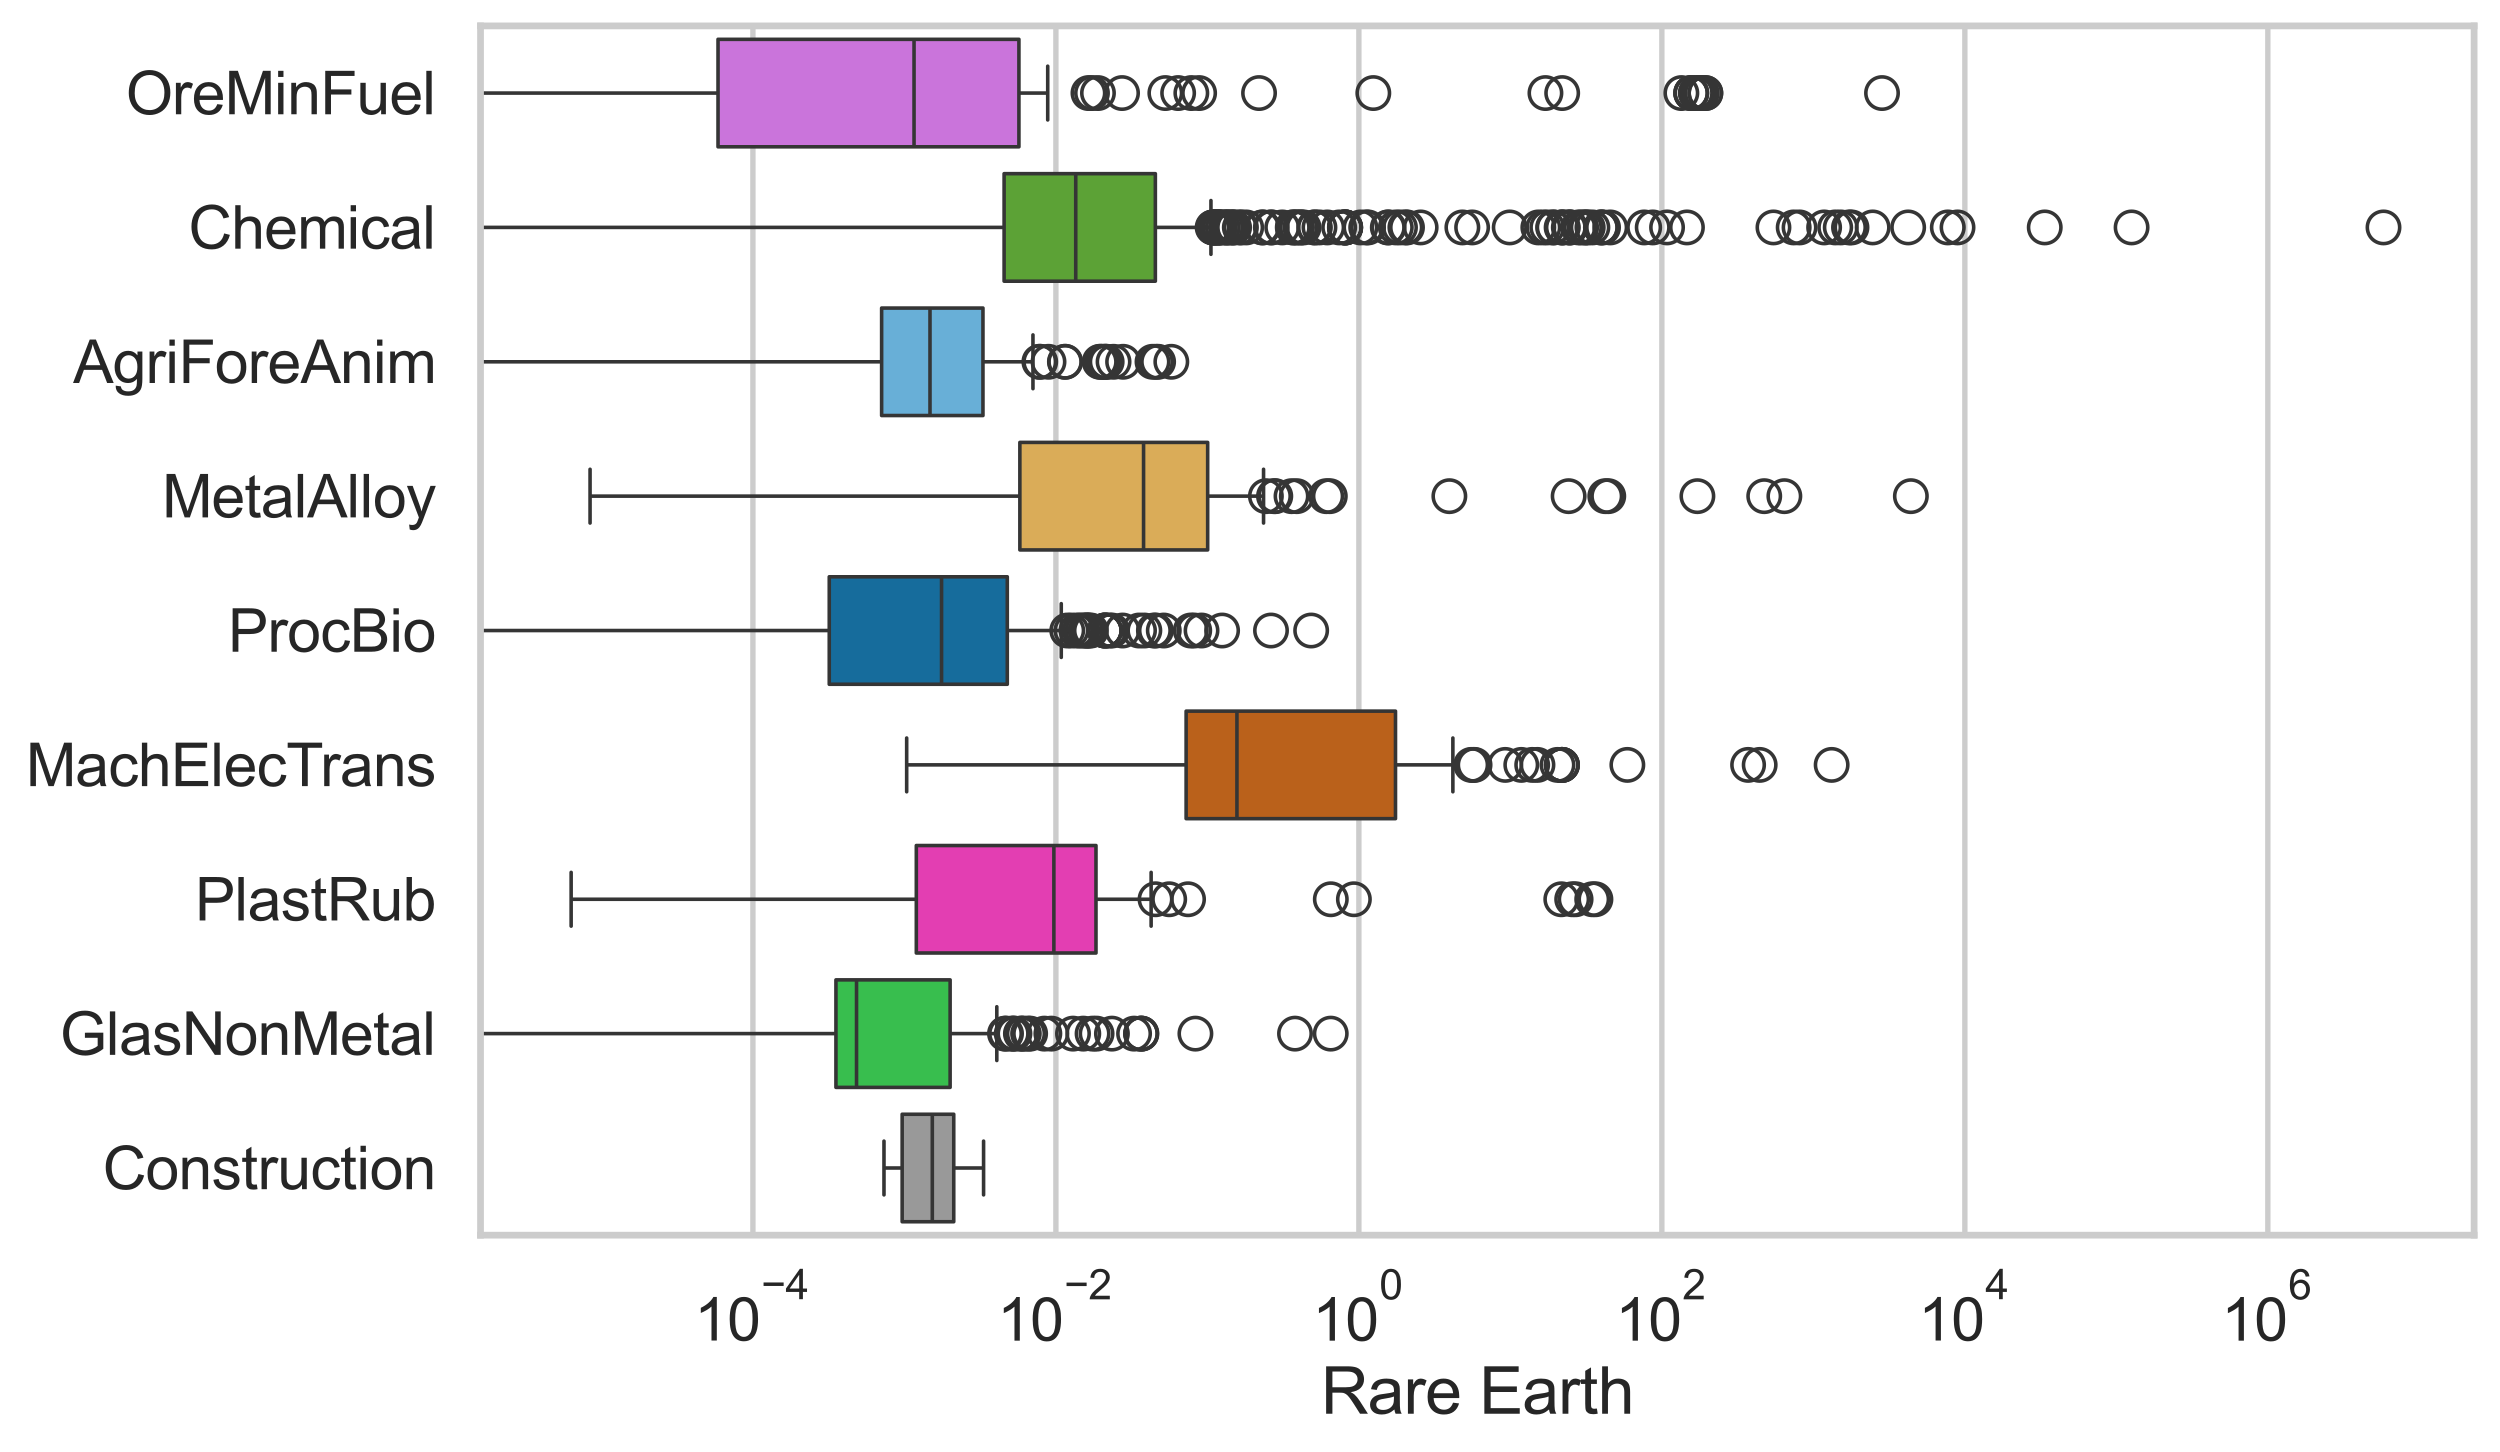 <?xml version="1.0" encoding="utf-8" standalone="no"?>
<!DOCTYPE svg PUBLIC "-//W3C//DTD SVG 1.1//EN"
  "http://www.w3.org/Graphics/SVG/1.1/DTD/svg11.dtd">
<svg xmlns:xlink="http://www.w3.org/1999/xlink" width="695.577pt" height="404.121pt" viewBox="0 0 695.577 404.121" xmlns="http://www.w3.org/2000/svg" version="1.1">
 <defs>
  <style type="text/css">*{stroke-linejoin: round; stroke-linecap: butt}</style>
 </defs>
 <g id="figure_1">
  <g id="patch_1">
   <path d="M 0 404.121 
L 695.577 404.121 
L 695.577 0 
L 0 0 
z
" style="fill: #ffffff"/>
  </g>
  <g id="axes_1">
   <g id="patch_2">
    <path d="M 133.697 343.665 
L 688.377 343.665 
L 688.377 7.2 
L 133.697 7.2 
z
" style="fill: #ffffff"/>
   </g>
   <g id="matplotlib.axis_1">
    <g id="xtick_1">
     <g id="line2d_1">
      <path d="M 209.482 343.665 
L 209.482 7.2 
" clip-path="url(#p687a7d5f78)" style="fill: none; stroke: #cccccc; stroke-width: 1.5; stroke-linecap: round"/>
     </g>
     <g id="text_1">
      <!-- $\mathdefault{10^{-4}}$ -->
      <g style="fill: #262626" transform="translate(193.147 373.015) scale(0.165 -0.165)">
       <defs>
        <path id="ArialMT-31" d="M 2384 0 
L 1822 0 
L 1822 3584 
Q 1619 3391 1289 3197 
Q 959 3003 697 2906 
L 697 3450 
Q 1169 3672 1522 3987 
Q 1875 4303 2022 4600 
L 2384 4600 
L 2384 0 
z
" transform="scale(0.016)"/>
        <path id="ArialMT-30" d="M 266 2259 
Q 266 3072 433 3567 
Q 600 4063 929 4331 
Q 1259 4600 1759 4600 
Q 2128 4600 2406 4451 
Q 2684 4303 2865 4023 
Q 3047 3744 3150 3342 
Q 3253 2941 3253 2259 
Q 3253 1453 3087 958 
Q 2922 463 2592 192 
Q 2263 -78 1759 -78 
Q 1097 -78 719 397 
Q 266 969 266 2259 
z
M 844 2259 
Q 844 1131 1108 757 
Q 1372 384 1759 384 
Q 2147 384 2411 759 
Q 2675 1134 2675 2259 
Q 2675 3391 2411 3762 
Q 2147 4134 1753 4134 
Q 1366 4134 1134 3806 
Q 844 3388 844 2259 
z
" transform="scale(0.016)"/>
        <path id="ArialMT-2212" d="M 3381 1997 
L 356 1997 
L 356 2522 
L 3381 2522 
L 3381 1997 
z
" transform="scale(0.016)"/>
        <path id="ArialMT-34" d="M 2069 0 
L 2069 1097 
L 81 1097 
L 81 1613 
L 2172 4581 
L 2631 4581 
L 2631 1613 
L 3250 1613 
L 3250 1097 
L 2631 1097 
L 2631 0 
L 2069 0 
z
M 2069 1613 
L 2069 3678 
L 634 1613 
L 2069 1613 
z
" transform="scale(0.016)"/>
       </defs>
       <use xlink:href="#ArialMT-31" transform="translate(0 0.202)"/>
       <use xlink:href="#ArialMT-30" transform="translate(55.615 0.202)"/>
       <use xlink:href="#ArialMT-2212" transform="translate(112.973 69.895) scale(0.7)"/>
       <use xlink:href="#ArialMT-34" transform="translate(153.852 69.895) scale(0.7)"/>
      </g>
     </g>
    </g>
    <g id="xtick_2">
     <g id="line2d_2">
      <path d="M 293.782 343.665 
L 293.782 7.2 
" clip-path="url(#p687a7d5f78)" style="fill: none; stroke: #cccccc; stroke-width: 1.5; stroke-linecap: round"/>
     </g>
     <g id="text_2">
      <!-- $\mathdefault{10^{-2}}$ -->
      <g style="fill: #262626" transform="translate(277.447 373.18) scale(0.165 -0.165)">
       <defs>
        <path id="ArialMT-32" d="M 3222 541 
L 3222 0 
L 194 0 
Q 188 203 259 391 
Q 375 700 629 1000 
Q 884 1300 1366 1694 
Q 2113 2306 2375 2664 
Q 2638 3022 2638 3341 
Q 2638 3675 2398 3904 
Q 2159 4134 1775 4134 
Q 1369 4134 1125 3890 
Q 881 3647 878 3216 
L 300 3275 
Q 359 3922 746 4261 
Q 1134 4600 1788 4600 
Q 2447 4600 2831 4234 
Q 3216 3869 3216 3328 
Q 3216 3053 3103 2787 
Q 2991 2522 2730 2228 
Q 2469 1934 1863 1422 
Q 1356 997 1212 845 
Q 1069 694 975 541 
L 3222 541 
z
" transform="scale(0.016)"/>
       </defs>
       <use xlink:href="#ArialMT-31" transform="translate(0 0.994)"/>
       <use xlink:href="#ArialMT-30" transform="translate(55.615 0.994)"/>
       <use xlink:href="#ArialMT-2212" transform="translate(112.973 70.688) scale(0.7)"/>
       <use xlink:href="#ArialMT-32" transform="translate(153.852 70.688) scale(0.7)"/>
      </g>
     </g>
    </g>
    <g id="xtick_3">
     <g id="line2d_3">
      <path d="M 378.082 343.665 
L 378.082 7.2 
" clip-path="url(#p687a7d5f78)" style="fill: none; stroke: #cccccc; stroke-width: 1.5; stroke-linecap: round"/>
     </g>
     <g id="text_3">
      <!-- $\mathdefault{10^{0}}$ -->
      <g style="fill: #262626" transform="translate(365.13 373.18) scale(0.165 -0.165)">
       <use xlink:href="#ArialMT-31" transform="translate(0 0.994)"/>
       <use xlink:href="#ArialMT-30" transform="translate(55.615 0.994)"/>
       <use xlink:href="#ArialMT-30" transform="translate(112.973 70.688) scale(0.7)"/>
      </g>
     </g>
    </g>
    <g id="xtick_4">
     <g id="line2d_4">
      <path d="M 462.382 343.665 
L 462.382 7.2 
" clip-path="url(#p687a7d5f78)" style="fill: none; stroke: #cccccc; stroke-width: 1.5; stroke-linecap: round"/>
     </g>
     <g id="text_4">
      <!-- $\mathdefault{10^{2}}$ -->
      <g style="fill: #262626" transform="translate(449.429 373.18) scale(0.165 -0.165)">
       <use xlink:href="#ArialMT-31" transform="translate(0 0.994)"/>
       <use xlink:href="#ArialMT-30" transform="translate(55.615 0.994)"/>
       <use xlink:href="#ArialMT-32" transform="translate(112.973 70.688) scale(0.7)"/>
      </g>
     </g>
    </g>
    <g id="xtick_5">
     <g id="line2d_5">
      <path d="M 546.682 343.665 
L 546.682 7.2 
" clip-path="url(#p687a7d5f78)" style="fill: none; stroke: #cccccc; stroke-width: 1.5; stroke-linecap: round"/>
     </g>
     <g id="text_5">
      <!-- $\mathdefault{10^{4}}$ -->
      <g style="fill: #262626" transform="translate(533.729 373.015) scale(0.165 -0.165)">
       <use xlink:href="#ArialMT-31" transform="translate(0 0.202)"/>
       <use xlink:href="#ArialMT-30" transform="translate(55.615 0.202)"/>
       <use xlink:href="#ArialMT-34" transform="translate(112.973 69.895) scale(0.7)"/>
      </g>
     </g>
    </g>
    <g id="xtick_6">
     <g id="line2d_6">
      <path d="M 630.981 343.665 
L 630.981 7.2 
" clip-path="url(#p687a7d5f78)" style="fill: none; stroke: #cccccc; stroke-width: 1.5; stroke-linecap: round"/>
     </g>
     <g id="text_6">
      <!-- $\mathdefault{10^{6}}$ -->
      <g style="fill: #262626" transform="translate(618.029 373.18) scale(0.165 -0.165)">
       <defs>
        <path id="ArialMT-36" d="M 3184 3459 
L 2625 3416 
Q 2550 3747 2413 3897 
Q 2184 4138 1850 4138 
Q 1581 4138 1378 3988 
Q 1113 3794 959 3422 
Q 806 3050 800 2363 
Q 1003 2672 1297 2822 
Q 1591 2972 1913 2972 
Q 2475 2972 2870 2558 
Q 3266 2144 3266 1488 
Q 3266 1056 3080 686 
Q 2894 316 2569 119 
Q 2244 -78 1831 -78 
Q 1128 -78 684 439 
Q 241 956 241 2144 
Q 241 3472 731 4075 
Q 1159 4600 1884 4600 
Q 2425 4600 2770 4297 
Q 3116 3994 3184 3459 
z
M 888 1484 
Q 888 1194 1011 928 
Q 1134 663 1356 523 
Q 1578 384 1822 384 
Q 2178 384 2434 671 
Q 2691 959 2691 1453 
Q 2691 1928 2437 2201 
Q 2184 2475 1800 2475 
Q 1419 2475 1153 2201 
Q 888 1928 888 1484 
z
" transform="scale(0.016)"/>
       </defs>
       <use xlink:href="#ArialMT-31" transform="translate(0 0.994)"/>
       <use xlink:href="#ArialMT-30" transform="translate(55.615 0.994)"/>
       <use xlink:href="#ArialMT-36" transform="translate(112.973 70.688) scale(0.7)"/>
      </g>
     </g>
    </g>
    <g id="text_7">
     <!-- Rare Earth -->
     <g style="fill: #262626" transform="translate(367.521 393.344) scale(0.18 -0.18)">
      <defs>
       <path id="ArialMT-52" d="M 503 0 
L 503 4581 
L 2534 4581 
Q 3147 4581 3465 4457 
Q 3784 4334 3975 4021 
Q 4166 3709 4166 3331 
Q 4166 2844 3850 2509 
Q 3534 2175 2875 2084 
Q 3116 1969 3241 1856 
Q 3506 1613 3744 1247 
L 4541 0 
L 3778 0 
L 3172 953 
Q 2906 1366 2734 1584 
Q 2563 1803 2427 1890 
Q 2291 1978 2150 2013 
Q 2047 2034 1813 2034 
L 1109 2034 
L 1109 0 
L 503 0 
z
M 1109 2559 
L 2413 2559 
Q 2828 2559 3062 2645 
Q 3297 2731 3419 2920 
Q 3541 3109 3541 3331 
Q 3541 3656 3305 3865 
Q 3069 4075 2559 4075 
L 1109 4075 
L 1109 2559 
z
" transform="scale(0.016)"/>
       <path id="ArialMT-61" d="M 2588 409 
Q 2275 144 1986 34 
Q 1697 -75 1366 -75 
Q 819 -75 525 192 
Q 231 459 231 875 
Q 231 1119 342 1320 
Q 453 1522 633 1644 
Q 813 1766 1038 1828 
Q 1203 1872 1538 1913 
Q 2219 1994 2541 2106 
Q 2544 2222 2544 2253 
Q 2544 2597 2384 2738 
Q 2169 2928 1744 2928 
Q 1347 2928 1158 2789 
Q 969 2650 878 2297 
L 328 2372 
Q 403 2725 575 2942 
Q 747 3159 1072 3276 
Q 1397 3394 1825 3394 
Q 2250 3394 2515 3294 
Q 2781 3194 2906 3042 
Q 3031 2891 3081 2659 
Q 3109 2516 3109 2141 
L 3109 1391 
Q 3109 606 3145 398 
Q 3181 191 3288 0 
L 2700 0 
Q 2613 175 2588 409 
z
M 2541 1666 
Q 2234 1541 1622 1453 
Q 1275 1403 1131 1340 
Q 988 1278 909 1158 
Q 831 1038 831 891 
Q 831 666 1001 516 
Q 1172 366 1500 366 
Q 1825 366 2078 508 
Q 2331 650 2450 897 
Q 2541 1088 2541 1459 
L 2541 1666 
z
" transform="scale(0.016)"/>
       <path id="ArialMT-72" d="M 416 0 
L 416 3319 
L 922 3319 
L 922 2816 
Q 1116 3169 1280 3281 
Q 1444 3394 1641 3394 
Q 1925 3394 2219 3213 
L 2025 2691 
Q 1819 2813 1613 2813 
Q 1428 2813 1281 2702 
Q 1134 2591 1072 2394 
Q 978 2094 978 1738 
L 978 0 
L 416 0 
z
" transform="scale(0.016)"/>
       <path id="ArialMT-65" d="M 2694 1069 
L 3275 997 
Q 3138 488 2766 206 
Q 2394 -75 1816 -75 
Q 1088 -75 661 373 
Q 234 822 234 1631 
Q 234 2469 665 2931 
Q 1097 3394 1784 3394 
Q 2450 3394 2872 2941 
Q 3294 2488 3294 1666 
Q 3294 1616 3291 1516 
L 816 1516 
Q 847 969 1125 678 
Q 1403 388 1819 388 
Q 2128 388 2347 550 
Q 2566 713 2694 1069 
z
M 847 1978 
L 2700 1978 
Q 2663 2397 2488 2606 
Q 2219 2931 1791 2931 
Q 1403 2931 1139 2672 
Q 875 2413 847 1978 
z
" transform="scale(0.016)"/>
       <path id="ArialMT-20" transform="scale(0.016)"/>
       <path id="ArialMT-45" d="M 506 0 
L 506 4581 
L 3819 4581 
L 3819 4041 
L 1113 4041 
L 1113 2638 
L 3647 2638 
L 3647 2100 
L 1113 2100 
L 1113 541 
L 3925 541 
L 3925 0 
L 506 0 
z
" transform="scale(0.016)"/>
       <path id="ArialMT-74" d="M 1650 503 
L 1731 6 
Q 1494 -44 1306 -44 
Q 1000 -44 831 53 
Q 663 150 594 308 
Q 525 466 525 972 
L 525 2881 
L 113 2881 
L 113 3319 
L 525 3319 
L 525 4141 
L 1084 4478 
L 1084 3319 
L 1650 3319 
L 1650 2881 
L 1084 2881 
L 1084 941 
Q 1084 700 1114 631 
Q 1144 563 1211 522 
Q 1278 481 1403 481 
Q 1497 481 1650 503 
z
" transform="scale(0.016)"/>
       <path id="ArialMT-68" d="M 422 0 
L 422 4581 
L 984 4581 
L 984 2938 
Q 1378 3394 1978 3394 
Q 2347 3394 2619 3248 
Q 2891 3103 3008 2847 
Q 3125 2591 3125 2103 
L 3125 0 
L 2563 0 
L 2563 2103 
Q 2563 2525 2380 2717 
Q 2197 2909 1863 2909 
Q 1613 2909 1392 2779 
Q 1172 2650 1078 2428 
Q 984 2206 984 1816 
L 984 0 
L 422 0 
z
" transform="scale(0.016)"/>
      </defs>
      <use xlink:href="#ArialMT-52"/>
      <use xlink:href="#ArialMT-61" transform="translate(72.217 0)"/>
      <use xlink:href="#ArialMT-72" transform="translate(127.832 0)"/>
      <use xlink:href="#ArialMT-65" transform="translate(161.133 0)"/>
      <use xlink:href="#ArialMT-20" transform="translate(216.748 0)"/>
      <use xlink:href="#ArialMT-45" transform="translate(244.531 0)"/>
      <use xlink:href="#ArialMT-61" transform="translate(311.23 0)"/>
      <use xlink:href="#ArialMT-72" transform="translate(366.846 0)"/>
      <use xlink:href="#ArialMT-74" transform="translate(400.146 0)"/>
      <use xlink:href="#ArialMT-68" transform="translate(427.93 0)"/>
     </g>
    </g>
   </g>
   <g id="matplotlib.axis_2">
    <g id="ytick_1">
     <g id="text_8">
      <!-- OreMinFuel -->
      <g style="fill: #262626" transform="translate(35.013 31.798) scale(0.165 -0.165)">
       <defs>
        <path id="ArialMT-4f" d="M 309 2231 
Q 309 3372 921 4017 
Q 1534 4663 2503 4663 
Q 3138 4663 3647 4359 
Q 4156 4056 4423 3514 
Q 4691 2972 4691 2284 
Q 4691 1588 4409 1038 
Q 4128 488 3612 205 
Q 3097 -78 2500 -78 
Q 1853 -78 1343 234 
Q 834 547 571 1087 
Q 309 1628 309 2231 
z
M 934 2222 
Q 934 1394 1379 917 
Q 1825 441 2497 441 
Q 3181 441 3623 922 
Q 4066 1403 4066 2288 
Q 4066 2847 3877 3264 
Q 3688 3681 3323 3911 
Q 2959 4141 2506 4141 
Q 1863 4141 1398 3698 
Q 934 3256 934 2222 
z
" transform="scale(0.016)"/>
        <path id="ArialMT-4d" d="M 475 0 
L 475 4581 
L 1388 4581 
L 2472 1338 
Q 2622 884 2691 659 
Q 2769 909 2934 1394 
L 4031 4581 
L 4847 4581 
L 4847 0 
L 4263 0 
L 4263 3834 
L 2931 0 
L 2384 0 
L 1059 3900 
L 1059 0 
L 475 0 
z
" transform="scale(0.016)"/>
        <path id="ArialMT-69" d="M 425 3934 
L 425 4581 
L 988 4581 
L 988 3934 
L 425 3934 
z
M 425 0 
L 425 3319 
L 988 3319 
L 988 0 
L 425 0 
z
" transform="scale(0.016)"/>
        <path id="ArialMT-6e" d="M 422 0 
L 422 3319 
L 928 3319 
L 928 2847 
Q 1294 3394 1984 3394 
Q 2284 3394 2536 3286 
Q 2788 3178 2913 3003 
Q 3038 2828 3088 2588 
Q 3119 2431 3119 2041 
L 3119 0 
L 2556 0 
L 2556 2019 
Q 2556 2363 2490 2533 
Q 2425 2703 2258 2804 
Q 2091 2906 1866 2906 
Q 1506 2906 1245 2678 
Q 984 2450 984 1813 
L 984 0 
L 422 0 
z
" transform="scale(0.016)"/>
        <path id="ArialMT-46" d="M 525 0 
L 525 4581 
L 3616 4581 
L 3616 4041 
L 1131 4041 
L 1131 2622 
L 3281 2622 
L 3281 2081 
L 1131 2081 
L 1131 0 
L 525 0 
z
" transform="scale(0.016)"/>
        <path id="ArialMT-75" d="M 2597 0 
L 2597 488 
Q 2209 -75 1544 -75 
Q 1250 -75 995 37 
Q 741 150 617 320 
Q 494 491 444 738 
Q 409 903 409 1263 
L 409 3319 
L 972 3319 
L 972 1478 
Q 972 1038 1006 884 
Q 1059 663 1231 536 
Q 1403 409 1656 409 
Q 1909 409 2131 539 
Q 2353 669 2445 892 
Q 2538 1116 2538 1541 
L 2538 3319 
L 3100 3319 
L 3100 0 
L 2597 0 
z
" transform="scale(0.016)"/>
        <path id="ArialMT-6c" d="M 409 0 
L 409 4581 
L 972 4581 
L 972 0 
L 409 0 
z
" transform="scale(0.016)"/>
       </defs>
       <use xlink:href="#ArialMT-4f"/>
       <use xlink:href="#ArialMT-72" transform="translate(77.783 0)"/>
       <use xlink:href="#ArialMT-65" transform="translate(111.084 0)"/>
       <use xlink:href="#ArialMT-4d" transform="translate(166.699 0)"/>
       <use xlink:href="#ArialMT-69" transform="translate(250 0)"/>
       <use xlink:href="#ArialMT-6e" transform="translate(272.217 0)"/>
       <use xlink:href="#ArialMT-46" transform="translate(327.832 0)"/>
       <use xlink:href="#ArialMT-75" transform="translate(388.916 0)"/>
       <use xlink:href="#ArialMT-65" transform="translate(444.531 0)"/>
       <use xlink:href="#ArialMT-6c" transform="translate(500.146 0)"/>
      </g>
     </g>
    </g>
    <g id="ytick_2">
     <g id="text_9">
      <!-- Chemical -->
      <g style="fill: #262626" transform="translate(52.428 69.183) scale(0.165 -0.165)">
       <defs>
        <path id="ArialMT-43" d="M 3763 1606 
L 4369 1453 
Q 4178 706 3683 314 
Q 3188 -78 2472 -78 
Q 1731 -78 1267 223 
Q 803 525 561 1097 
Q 319 1669 319 2325 
Q 319 3041 592 3573 
Q 866 4106 1370 4382 
Q 1875 4659 2481 4659 
Q 3169 4659 3637 4309 
Q 4106 3959 4291 3325 
L 3694 3184 
Q 3534 3684 3231 3912 
Q 2928 4141 2469 4141 
Q 1941 4141 1586 3887 
Q 1231 3634 1087 3207 
Q 944 2781 944 2328 
Q 944 1744 1114 1308 
Q 1284 872 1643 656 
Q 2003 441 2422 441 
Q 2931 441 3284 734 
Q 3638 1028 3763 1606 
z
" transform="scale(0.016)"/>
        <path id="ArialMT-6d" d="M 422 0 
L 422 3319 
L 925 3319 
L 925 2853 
Q 1081 3097 1340 3245 
Q 1600 3394 1931 3394 
Q 2300 3394 2536 3241 
Q 2772 3088 2869 2813 
Q 3263 3394 3894 3394 
Q 4388 3394 4653 3120 
Q 4919 2847 4919 2278 
L 4919 0 
L 4359 0 
L 4359 2091 
Q 4359 2428 4304 2576 
Q 4250 2725 4106 2815 
Q 3963 2906 3769 2906 
Q 3419 2906 3187 2673 
Q 2956 2441 2956 1928 
L 2956 0 
L 2394 0 
L 2394 2156 
Q 2394 2531 2256 2718 
Q 2119 2906 1806 2906 
Q 1569 2906 1367 2781 
Q 1166 2656 1075 2415 
Q 984 2175 984 1722 
L 984 0 
L 422 0 
z
" transform="scale(0.016)"/>
        <path id="ArialMT-63" d="M 2588 1216 
L 3141 1144 
Q 3050 572 2676 248 
Q 2303 -75 1759 -75 
Q 1078 -75 664 370 
Q 250 816 250 1647 
Q 250 2184 428 2587 
Q 606 2991 970 3192 
Q 1334 3394 1763 3394 
Q 2303 3394 2647 3120 
Q 2991 2847 3088 2344 
L 2541 2259 
Q 2463 2594 2264 2762 
Q 2066 2931 1784 2931 
Q 1359 2931 1093 2626 
Q 828 2322 828 1663 
Q 828 994 1084 691 
Q 1341 388 1753 388 
Q 2084 388 2306 591 
Q 2528 794 2588 1216 
z
" transform="scale(0.016)"/>
       </defs>
       <use xlink:href="#ArialMT-43"/>
       <use xlink:href="#ArialMT-68" transform="translate(72.217 0)"/>
       <use xlink:href="#ArialMT-65" transform="translate(127.832 0)"/>
       <use xlink:href="#ArialMT-6d" transform="translate(183.447 0)"/>
       <use xlink:href="#ArialMT-69" transform="translate(266.748 0)"/>
       <use xlink:href="#ArialMT-63" transform="translate(288.965 0)"/>
       <use xlink:href="#ArialMT-61" transform="translate(338.965 0)"/>
       <use xlink:href="#ArialMT-6c" transform="translate(394.58 0)"/>
      </g>
     </g>
    </g>
    <g id="ytick_3">
     <g id="text_10">
      <!-- AgriForeAnim -->
      <g style="fill: #262626" transform="translate(20.341 106.568) scale(0.165 -0.165)">
       <defs>
        <path id="ArialMT-41" d="M -9 0 
L 1750 4581 
L 2403 4581 
L 4278 0 
L 3588 0 
L 3053 1388 
L 1138 1388 
L 634 0 
L -9 0 
z
M 1313 1881 
L 2866 1881 
L 2388 3150 
Q 2169 3728 2063 4100 
Q 1975 3659 1816 3225 
L 1313 1881 
z
" transform="scale(0.016)"/>
        <path id="ArialMT-67" d="M 319 -275 
L 866 -356 
Q 900 -609 1056 -725 
Q 1266 -881 1628 -881 
Q 2019 -881 2231 -725 
Q 2444 -569 2519 -288 
Q 2563 -116 2559 434 
Q 2191 0 1641 0 
Q 956 0 581 494 
Q 206 988 206 1678 
Q 206 2153 378 2554 
Q 550 2956 876 3175 
Q 1203 3394 1644 3394 
Q 2231 3394 2613 2919 
L 2613 3319 
L 3131 3319 
L 3131 450 
Q 3131 -325 2973 -648 
Q 2816 -972 2473 -1159 
Q 2131 -1347 1631 -1347 
Q 1038 -1347 672 -1080 
Q 306 -813 319 -275 
z
M 784 1719 
Q 784 1066 1043 766 
Q 1303 466 1694 466 
Q 2081 466 2343 764 
Q 2606 1063 2606 1700 
Q 2606 2309 2336 2618 
Q 2066 2928 1684 2928 
Q 1309 2928 1046 2623 
Q 784 2319 784 1719 
z
" transform="scale(0.016)"/>
        <path id="ArialMT-6f" d="M 213 1659 
Q 213 2581 725 3025 
Q 1153 3394 1769 3394 
Q 2453 3394 2887 2945 
Q 3322 2497 3322 1706 
Q 3322 1066 3130 698 
Q 2938 331 2570 128 
Q 2203 -75 1769 -75 
Q 1072 -75 642 372 
Q 213 819 213 1659 
z
M 791 1659 
Q 791 1022 1069 705 
Q 1347 388 1769 388 
Q 2188 388 2466 706 
Q 2744 1025 2744 1678 
Q 2744 2294 2464 2611 
Q 2184 2928 1769 2928 
Q 1347 2928 1069 2612 
Q 791 2297 791 1659 
z
" transform="scale(0.016)"/>
       </defs>
       <use xlink:href="#ArialMT-41"/>
       <use xlink:href="#ArialMT-67" transform="translate(66.699 0)"/>
       <use xlink:href="#ArialMT-72" transform="translate(122.314 0)"/>
       <use xlink:href="#ArialMT-69" transform="translate(155.615 0)"/>
       <use xlink:href="#ArialMT-46" transform="translate(177.832 0)"/>
       <use xlink:href="#ArialMT-6f" transform="translate(238.916 0)"/>
       <use xlink:href="#ArialMT-72" transform="translate(294.531 0)"/>
       <use xlink:href="#ArialMT-65" transform="translate(327.832 0)"/>
       <use xlink:href="#ArialMT-41" transform="translate(383.447 0)"/>
       <use xlink:href="#ArialMT-6e" transform="translate(450.146 0)"/>
       <use xlink:href="#ArialMT-69" transform="translate(505.762 0)"/>
       <use xlink:href="#ArialMT-6d" transform="translate(527.979 0)"/>
      </g>
     </g>
    </g>
    <g id="ytick_4">
     <g id="text_11">
      <!-- MetalAlloy -->
      <g style="fill: #262626" transform="translate(45.088 143.953) scale(0.165 -0.165)">
       <defs>
        <path id="ArialMT-79" d="M 397 -1278 
L 334 -750 
Q 519 -800 656 -800 
Q 844 -800 956 -737 
Q 1069 -675 1141 -563 
Q 1194 -478 1313 -144 
Q 1328 -97 1363 -6 
L 103 3319 
L 709 3319 
L 1400 1397 
Q 1534 1031 1641 628 
Q 1738 1016 1872 1384 
L 2581 3319 
L 3144 3319 
L 1881 -56 
Q 1678 -603 1566 -809 
Q 1416 -1088 1222 -1217 
Q 1028 -1347 759 -1347 
Q 597 -1347 397 -1278 
z
" transform="scale(0.016)"/>
       </defs>
       <use xlink:href="#ArialMT-4d"/>
       <use xlink:href="#ArialMT-65" transform="translate(83.301 0)"/>
       <use xlink:href="#ArialMT-74" transform="translate(138.916 0)"/>
       <use xlink:href="#ArialMT-61" transform="translate(166.699 0)"/>
       <use xlink:href="#ArialMT-6c" transform="translate(222.314 0)"/>
       <use xlink:href="#ArialMT-41" transform="translate(244.531 0)"/>
       <use xlink:href="#ArialMT-6c" transform="translate(311.23 0)"/>
       <use xlink:href="#ArialMT-6c" transform="translate(333.447 0)"/>
       <use xlink:href="#ArialMT-6f" transform="translate(355.664 0)"/>
       <use xlink:href="#ArialMT-79" transform="translate(411.279 0)"/>
      </g>
     </g>
    </g>
    <g id="ytick_5">
     <g id="text_12">
      <!-- ProcBio -->
      <g style="fill: #262626" transform="translate(63.424 181.337) scale(0.165 -0.165)">
       <defs>
        <path id="ArialMT-50" d="M 494 0 
L 494 4581 
L 2222 4581 
Q 2678 4581 2919 4538 
Q 3256 4481 3484 4323 
Q 3713 4166 3852 3881 
Q 3991 3597 3991 3256 
Q 3991 2672 3619 2267 
Q 3247 1863 2275 1863 
L 1100 1863 
L 1100 0 
L 494 0 
z
M 1100 2403 
L 2284 2403 
Q 2872 2403 3119 2622 
Q 3366 2841 3366 3238 
Q 3366 3525 3220 3729 
Q 3075 3934 2838 4000 
Q 2684 4041 2272 4041 
L 1100 4041 
L 1100 2403 
z
" transform="scale(0.016)"/>
        <path id="ArialMT-42" d="M 469 0 
L 469 4581 
L 2188 4581 
Q 2713 4581 3030 4442 
Q 3347 4303 3526 4014 
Q 3706 3725 3706 3409 
Q 3706 3116 3547 2856 
Q 3388 2597 3066 2438 
Q 3481 2316 3704 2022 
Q 3928 1728 3928 1328 
Q 3928 1006 3792 729 
Q 3656 453 3456 303 
Q 3256 153 2954 76 
Q 2653 0 2216 0 
L 469 0 
z
M 1075 2656 
L 2066 2656 
Q 2469 2656 2644 2709 
Q 2875 2778 2992 2937 
Q 3109 3097 3109 3338 
Q 3109 3566 3000 3739 
Q 2891 3913 2687 3977 
Q 2484 4041 1991 4041 
L 1075 4041 
L 1075 2656 
z
M 1075 541 
L 2216 541 
Q 2509 541 2628 563 
Q 2838 600 2978 687 
Q 3119 775 3209 942 
Q 3300 1109 3300 1328 
Q 3300 1584 3169 1773 
Q 3038 1963 2805 2039 
Q 2572 2116 2134 2116 
L 1075 2116 
L 1075 541 
z
" transform="scale(0.016)"/>
       </defs>
       <use xlink:href="#ArialMT-50"/>
       <use xlink:href="#ArialMT-72" transform="translate(66.699 0)"/>
       <use xlink:href="#ArialMT-6f" transform="translate(100 0)"/>
       <use xlink:href="#ArialMT-63" transform="translate(155.615 0)"/>
       <use xlink:href="#ArialMT-42" transform="translate(205.615 0)"/>
       <use xlink:href="#ArialMT-69" transform="translate(272.314 0)"/>
       <use xlink:href="#ArialMT-6f" transform="translate(294.531 0)"/>
      </g>
     </g>
    </g>
    <g id="ytick_6">
     <g id="text_13">
      <!-- MachElecTrans -->
      <g style="fill: #262626" transform="translate(7.2 218.722) scale(0.165 -0.165)">
       <defs>
        <path id="ArialMT-54" d="M 1659 0 
L 1659 4041 
L 150 4041 
L 150 4581 
L 3781 4581 
L 3781 4041 
L 2266 4041 
L 2266 0 
L 1659 0 
z
" transform="scale(0.016)"/>
        <path id="ArialMT-73" d="M 197 991 
L 753 1078 
Q 800 744 1014 566 
Q 1228 388 1613 388 
Q 2000 388 2187 545 
Q 2375 703 2375 916 
Q 2375 1106 2209 1216 
Q 2094 1291 1634 1406 
Q 1016 1563 777 1677 
Q 538 1791 414 1992 
Q 291 2194 291 2438 
Q 291 2659 392 2848 
Q 494 3038 669 3163 
Q 800 3259 1026 3326 
Q 1253 3394 1513 3394 
Q 1903 3394 2198 3281 
Q 2494 3169 2634 2976 
Q 2775 2784 2828 2463 
L 2278 2388 
Q 2241 2644 2061 2787 
Q 1881 2931 1553 2931 
Q 1166 2931 1000 2803 
Q 834 2675 834 2503 
Q 834 2394 903 2306 
Q 972 2216 1119 2156 
Q 1203 2125 1616 2013 
Q 2213 1853 2448 1751 
Q 2684 1650 2818 1456 
Q 2953 1263 2953 975 
Q 2953 694 2789 445 
Q 2625 197 2315 61 
Q 2006 -75 1616 -75 
Q 969 -75 630 194 
Q 291 463 197 991 
z
" transform="scale(0.016)"/>
       </defs>
       <use xlink:href="#ArialMT-4d"/>
       <use xlink:href="#ArialMT-61" transform="translate(83.301 0)"/>
       <use xlink:href="#ArialMT-63" transform="translate(138.916 0)"/>
       <use xlink:href="#ArialMT-68" transform="translate(188.916 0)"/>
       <use xlink:href="#ArialMT-45" transform="translate(244.531 0)"/>
       <use xlink:href="#ArialMT-6c" transform="translate(311.23 0)"/>
       <use xlink:href="#ArialMT-65" transform="translate(333.447 0)"/>
       <use xlink:href="#ArialMT-63" transform="translate(389.062 0)"/>
       <use xlink:href="#ArialMT-54" transform="translate(439.062 0)"/>
       <use xlink:href="#ArialMT-72" transform="translate(496.396 0)"/>
       <use xlink:href="#ArialMT-61" transform="translate(529.697 0)"/>
       <use xlink:href="#ArialMT-6e" transform="translate(585.312 0)"/>
       <use xlink:href="#ArialMT-73" transform="translate(640.928 0)"/>
      </g>
     </g>
    </g>
    <g id="ytick_7">
     <g id="text_14">
      <!-- PlastRub -->
      <g style="fill: #262626" transform="translate(54.248 256.107) scale(0.165 -0.165)">
       <defs>
        <path id="ArialMT-62" d="M 941 0 
L 419 0 
L 419 4581 
L 981 4581 
L 981 2947 
Q 1338 3394 1891 3394 
Q 2197 3394 2470 3270 
Q 2744 3147 2920 2923 
Q 3097 2700 3197 2384 
Q 3297 2069 3297 1709 
Q 3297 856 2875 390 
Q 2453 -75 1863 -75 
Q 1275 -75 941 416 
L 941 0 
z
M 934 1684 
Q 934 1088 1097 822 
Q 1363 388 1816 388 
Q 2184 388 2453 708 
Q 2722 1028 2722 1663 
Q 2722 2313 2464 2622 
Q 2206 2931 1841 2931 
Q 1472 2931 1203 2611 
Q 934 2291 934 1684 
z
" transform="scale(0.016)"/>
       </defs>
       <use xlink:href="#ArialMT-50"/>
       <use xlink:href="#ArialMT-6c" transform="translate(66.699 0)"/>
       <use xlink:href="#ArialMT-61" transform="translate(88.916 0)"/>
       <use xlink:href="#ArialMT-73" transform="translate(144.531 0)"/>
       <use xlink:href="#ArialMT-74" transform="translate(194.531 0)"/>
       <use xlink:href="#ArialMT-52" transform="translate(222.314 0)"/>
       <use xlink:href="#ArialMT-75" transform="translate(294.531 0)"/>
       <use xlink:href="#ArialMT-62" transform="translate(350.146 0)"/>
      </g>
     </g>
    </g>
    <g id="ytick_8">
     <g id="text_15">
      <!-- GlasNonMetal -->
      <g style="fill: #262626" transform="translate(16.659 293.492) scale(0.165 -0.165)">
       <defs>
        <path id="ArialMT-47" d="M 2638 1797 
L 2638 2334 
L 4578 2338 
L 4578 638 
Q 4131 281 3656 101 
Q 3181 -78 2681 -78 
Q 2006 -78 1454 211 
Q 903 500 622 1047 
Q 341 1594 341 2269 
Q 341 2938 620 3517 
Q 900 4097 1425 4378 
Q 1950 4659 2634 4659 
Q 3131 4659 3532 4498 
Q 3934 4338 4162 4050 
Q 4391 3763 4509 3300 
L 3963 3150 
Q 3859 3500 3706 3700 
Q 3553 3900 3268 4020 
Q 2984 4141 2638 4141 
Q 2222 4141 1919 4014 
Q 1616 3888 1430 3681 
Q 1244 3475 1141 3228 
Q 966 2803 966 2306 
Q 966 1694 1177 1281 
Q 1388 869 1791 669 
Q 2194 469 2647 469 
Q 3041 469 3416 620 
Q 3791 772 3984 944 
L 3984 1797 
L 2638 1797 
z
" transform="scale(0.016)"/>
        <path id="ArialMT-4e" d="M 488 0 
L 488 4581 
L 1109 4581 
L 3516 984 
L 3516 4581 
L 4097 4581 
L 4097 0 
L 3475 0 
L 1069 3600 
L 1069 0 
L 488 0 
z
" transform="scale(0.016)"/>
       </defs>
       <use xlink:href="#ArialMT-47"/>
       <use xlink:href="#ArialMT-6c" transform="translate(77.783 0)"/>
       <use xlink:href="#ArialMT-61" transform="translate(100 0)"/>
       <use xlink:href="#ArialMT-73" transform="translate(155.615 0)"/>
       <use xlink:href="#ArialMT-4e" transform="translate(205.615 0)"/>
       <use xlink:href="#ArialMT-6f" transform="translate(277.832 0)"/>
       <use xlink:href="#ArialMT-6e" transform="translate(333.447 0)"/>
       <use xlink:href="#ArialMT-4d" transform="translate(389.062 0)"/>
       <use xlink:href="#ArialMT-65" transform="translate(472.363 0)"/>
       <use xlink:href="#ArialMT-74" transform="translate(527.979 0)"/>
       <use xlink:href="#ArialMT-61" transform="translate(555.762 0)"/>
       <use xlink:href="#ArialMT-6c" transform="translate(611.377 0)"/>
      </g>
     </g>
    </g>
    <g id="ytick_9">
     <g id="text_16">
      <!-- Construction -->
      <g style="fill: #262626" transform="translate(28.575 330.877) scale(0.165 -0.165)">
       <use xlink:href="#ArialMT-43"/>
       <use xlink:href="#ArialMT-6f" transform="translate(72.217 0)"/>
       <use xlink:href="#ArialMT-6e" transform="translate(127.832 0)"/>
       <use xlink:href="#ArialMT-73" transform="translate(183.447 0)"/>
       <use xlink:href="#ArialMT-74" transform="translate(233.447 0)"/>
       <use xlink:href="#ArialMT-72" transform="translate(261.23 0)"/>
       <use xlink:href="#ArialMT-75" transform="translate(294.531 0)"/>
       <use xlink:href="#ArialMT-63" transform="translate(350.146 0)"/>
       <use xlink:href="#ArialMT-74" transform="translate(400.146 0)"/>
       <use xlink:href="#ArialMT-69" transform="translate(427.93 0)"/>
       <use xlink:href="#ArialMT-6f" transform="translate(450.146 0)"/>
       <use xlink:href="#ArialMT-6e" transform="translate(505.762 0)"/>
      </g>
     </g>
    </g>
   </g>
   <g id="patch_3">
    <path d="M 199.776 10.938 
L 199.776 40.846 
L 283.495 40.846 
L 283.495 10.938 
L 199.776 10.938 
z
" clip-path="url(#p687a7d5f78)" style="fill: #ca74db; stroke: #353535; stroke-linejoin: miter"/>
   </g>
   <g id="line2d_7">
    <path d="M 199.776 25.892 
L -1 25.892 
" clip-path="url(#p687a7d5f78)" style="fill: none; stroke: #353535"/>
   </g>
   <g id="line2d_8">
    <path d="M 283.495 25.892 
L 291.508 25.892 
" clip-path="url(#p687a7d5f78)" style="fill: none; stroke: #353535"/>
   </g>
   <g id="line2d_9">
    <path clip-path="url(#p687a7d5f78)" style="fill: none; stroke: #353535; stroke-linecap: round"/>
   </g>
   <g id="line2d_10">
    <path d="M 291.508 18.415 
L 291.508 33.369 
" clip-path="url(#p687a7d5f78)" style="fill: none; stroke: #353535; stroke-linecap: round"/>
   </g>
   <g id="line2d_11">
    <defs>
     <path id="md1d577a52d" d="M 0 4.5 
C 1.193 4.5 2.338 4.026 3.182 3.182 
C 4.026 2.338 4.5 1.193 4.5 0 
C 4.5 -1.193 4.026 -2.338 3.182 -3.182 
C 2.338 -4.026 1.193 -4.5 0 -4.5 
C -1.193 -4.5 -2.338 -4.026 -3.182 -3.182 
C -4.026 -2.338 -4.5 -1.193 -4.5 0 
C -4.5 1.193 -4.026 2.338 -3.182 3.182 
C -2.338 4.026 -1.193 4.5 0 4.5 
z
" style="stroke: #353535"/>
    </defs>
    <g clip-path="url(#p687a7d5f78)">
     <use xlink:href="#md1d577a52d" x="470.527" y="25.892" style="fill-opacity: 0; stroke: #353535"/>
     <use xlink:href="#md1d577a52d" x="471.801" y="25.892" style="fill-opacity: 0; stroke: #353535"/>
     <use xlink:href="#md1d577a52d" x="472.96" y="25.892" style="fill-opacity: 0; stroke: #353535"/>
     <use xlink:href="#md1d577a52d" x="350.305" y="25.892" style="fill-opacity: 0; stroke: #353535"/>
     <use xlink:href="#md1d577a52d" x="523.634" y="25.892" style="fill-opacity: 0; stroke: #353535"/>
     <use xlink:href="#md1d577a52d" x="429.989" y="25.892" style="fill-opacity: 0; stroke: #353535"/>
     <use xlink:href="#md1d577a52d" x="467.81" y="25.892" style="fill-opacity: 0; stroke: #353535"/>
     <use xlink:href="#md1d577a52d" x="472.96" y="25.892" style="fill-opacity: 0; stroke: #353535"/>
     <use xlink:href="#md1d577a52d" x="303.822" y="25.892" style="fill-opacity: 0; stroke: #353535"/>
     <use xlink:href="#md1d577a52d" x="331.467" y="25.892" style="fill-opacity: 0; stroke: #353535"/>
     <use xlink:href="#md1d577a52d" x="472.517" y="25.892" style="fill-opacity: 0; stroke: #353535"/>
     <use xlink:href="#md1d577a52d" x="474.485" y="25.892" style="fill-opacity: 0; stroke: #353535"/>
     <use xlink:href="#md1d577a52d" x="324.234" y="25.892" style="fill-opacity: 0; stroke: #353535"/>
     <use xlink:href="#md1d577a52d" x="333.632" y="25.892" style="fill-opacity: 0; stroke: #353535"/>
     <use xlink:href="#md1d577a52d" x="474.485" y="25.892" style="fill-opacity: 0; stroke: #353535"/>
     <use xlink:href="#md1d577a52d" x="312.186" y="25.892" style="fill-opacity: 0; stroke: #353535"/>
     <use xlink:href="#md1d577a52d" x="473.098" y="25.892" style="fill-opacity: 0; stroke: #353535"/>
     <use xlink:href="#md1d577a52d" x="327.792" y="25.892" style="fill-opacity: 0; stroke: #353535"/>
     <use xlink:href="#md1d577a52d" x="434.645" y="25.892" style="fill-opacity: 0; stroke: #353535"/>
     <use xlink:href="#md1d577a52d" x="302.843" y="25.892" style="fill-opacity: 0; stroke: #353535"/>
     <use xlink:href="#md1d577a52d" x="470.59" y="25.892" style="fill-opacity: 0; stroke: #353535"/>
     <use xlink:href="#md1d577a52d" x="382.1" y="25.892" style="fill-opacity: 0; stroke: #353535"/>
     <use xlink:href="#md1d577a52d" x="473.501" y="25.892" style="fill-opacity: 0; stroke: #353535"/>
     <use xlink:href="#md1d577a52d" x="305.488" y="25.892" style="fill-opacity: 0; stroke: #353535"/>
     <use xlink:href="#md1d577a52d" x="470.55" y="25.892" style="fill-opacity: 0; stroke: #353535"/>
    </g>
   </g>
   <g id="patch_4">
    <path d="M 279.373 48.323 
L 279.373 78.231 
L 321.456 78.231 
L 321.456 48.323 
L 279.373 48.323 
z
" clip-path="url(#p687a7d5f78)" style="fill: #5ca236; stroke: #353535; stroke-linejoin: miter"/>
   </g>
   <g id="line2d_12">
    <path d="M 279.373 63.277 
L -1 63.277 
" clip-path="url(#p687a7d5f78)" style="fill: none; stroke: #353535"/>
   </g>
   <g id="line2d_13">
    <path d="M 321.456 63.277 
L 336.923 63.277 
" clip-path="url(#p687a7d5f78)" style="fill: none; stroke: #353535"/>
   </g>
   <g id="line2d_14">
    <path clip-path="url(#p687a7d5f78)" style="fill: none; stroke: #353535; stroke-linecap: round"/>
   </g>
   <g id="line2d_15">
    <path d="M 336.923 55.8 
L 336.923 70.754 
" clip-path="url(#p687a7d5f78)" style="fill: none; stroke: #353535; stroke-linecap: round"/>
   </g>
   <g id="line2d_16">
    <g clip-path="url(#p687a7d5f78)">
     <use xlink:href="#md1d577a52d" x="361.794" y="63.277" style="fill-opacity: 0; stroke: #353535"/>
     <use xlink:href="#md1d577a52d" x="457.458" y="63.277" style="fill-opacity: 0; stroke: #353535"/>
     <use xlink:href="#md1d577a52d" x="568.91" y="63.277" style="fill-opacity: 0; stroke: #353535"/>
     <use xlink:href="#md1d577a52d" x="391.019" y="63.277" style="fill-opacity: 0; stroke: #353535"/>
     <use xlink:href="#md1d577a52d" x="514.45" y="63.277" style="fill-opacity: 0; stroke: #353535"/>
     <use xlink:href="#md1d577a52d" x="341.434" y="63.277" style="fill-opacity: 0; stroke: #353535"/>
     <use xlink:href="#md1d577a52d" x="541.939" y="63.277" style="fill-opacity: 0; stroke: #353535"/>
     <use xlink:href="#md1d577a52d" x="446.015" y="63.277" style="fill-opacity: 0; stroke: #353535"/>
     <use xlink:href="#md1d577a52d" x="374.267" y="63.277" style="fill-opacity: 0; stroke: #353535"/>
     <use xlink:href="#md1d577a52d" x="380.119" y="63.277" style="fill-opacity: 0; stroke: #353535"/>
     <use xlink:href="#md1d577a52d" x="337.393" y="63.277" style="fill-opacity: 0; stroke: #353535"/>
     <use xlink:href="#md1d577a52d" x="359.781" y="63.277" style="fill-opacity: 0; stroke: #353535"/>
     <use xlink:href="#md1d577a52d" x="432.258" y="63.277" style="fill-opacity: 0; stroke: #353535"/>
     <use xlink:href="#md1d577a52d" x="359.686" y="63.277" style="fill-opacity: 0; stroke: #353535"/>
     <use xlink:href="#md1d577a52d" x="353.586" y="63.277" style="fill-opacity: 0; stroke: #353535"/>
     <use xlink:href="#md1d577a52d" x="374.187" y="63.277" style="fill-opacity: 0; stroke: #353535"/>
     <use xlink:href="#md1d577a52d" x="380.623" y="63.277" style="fill-opacity: 0; stroke: #353535"/>
     <use xlink:href="#md1d577a52d" x="351.372" y="63.277" style="fill-opacity: 0; stroke: #353535"/>
     <use xlink:href="#md1d577a52d" x="463.827" y="63.277" style="fill-opacity: 0; stroke: #353535"/>
     <use xlink:href="#md1d577a52d" x="436.489" y="63.277" style="fill-opacity: 0; stroke: #353535"/>
     <use xlink:href="#md1d577a52d" x="436.85" y="63.277" style="fill-opacity: 0; stroke: #353535"/>
     <use xlink:href="#md1d577a52d" x="510.616" y="63.277" style="fill-opacity: 0; stroke: #353535"/>
     <use xlink:href="#md1d577a52d" x="342.146" y="63.277" style="fill-opacity: 0; stroke: #353535"/>
     <use xlink:href="#md1d577a52d" x="388.353" y="63.277" style="fill-opacity: 0; stroke: #353535"/>
     <use xlink:href="#md1d577a52d" x="339.364" y="63.277" style="fill-opacity: 0; stroke: #353535"/>
     <use xlink:href="#md1d577a52d" x="341.22" y="63.277" style="fill-opacity: 0; stroke: #353535"/>
     <use xlink:href="#md1d577a52d" x="340.233" y="63.277" style="fill-opacity: 0; stroke: #353535"/>
     <use xlink:href="#md1d577a52d" x="439.925" y="63.277" style="fill-opacity: 0; stroke: #353535"/>
     <use xlink:href="#md1d577a52d" x="367.114" y="63.277" style="fill-opacity: 0; stroke: #353535"/>
     <use xlink:href="#md1d577a52d" x="343.354" y="63.277" style="fill-opacity: 0; stroke: #353535"/>
     <use xlink:href="#md1d577a52d" x="337.942" y="63.277" style="fill-opacity: 0; stroke: #353535"/>
     <use xlink:href="#md1d577a52d" x="409.587" y="63.277" style="fill-opacity: 0; stroke: #353535"/>
     <use xlink:href="#md1d577a52d" x="343.197" y="63.277" style="fill-opacity: 0; stroke: #353535"/>
     <use xlink:href="#md1d577a52d" x="459.835" y="63.277" style="fill-opacity: 0; stroke: #353535"/>
     <use xlink:href="#md1d577a52d" x="499.055" y="63.277" style="fill-opacity: 0; stroke: #353535"/>
     <use xlink:href="#md1d577a52d" x="420.042" y="63.277" style="fill-opacity: 0; stroke: #353535"/>
     <use xlink:href="#md1d577a52d" x="593.071" y="63.277" style="fill-opacity: 0; stroke: #353535"/>
     <use xlink:href="#md1d577a52d" x="356.754" y="63.277" style="fill-opacity: 0; stroke: #353535"/>
     <use xlink:href="#md1d577a52d" x="441.756" y="63.277" style="fill-opacity: 0; stroke: #353535"/>
     <use xlink:href="#md1d577a52d" x="353.828" y="63.277" style="fill-opacity: 0; stroke: #353535"/>
     <use xlink:href="#md1d577a52d" x="338.657" y="63.277" style="fill-opacity: 0; stroke: #353535"/>
     <use xlink:href="#md1d577a52d" x="338.731" y="63.277" style="fill-opacity: 0; stroke: #353535"/>
     <use xlink:href="#md1d577a52d" x="429.412" y="63.277" style="fill-opacity: 0; stroke: #353535"/>
     <use xlink:href="#md1d577a52d" x="469.361" y="63.277" style="fill-opacity: 0; stroke: #353535"/>
     <use xlink:href="#md1d577a52d" x="339.259" y="63.277" style="fill-opacity: 0; stroke: #353535"/>
     <use xlink:href="#md1d577a52d" x="338.959" y="63.277" style="fill-opacity: 0; stroke: #353535"/>
     <use xlink:href="#md1d577a52d" x="389.52" y="63.277" style="fill-opacity: 0; stroke: #353535"/>
     <use xlink:href="#md1d577a52d" x="448.021" y="63.277" style="fill-opacity: 0; stroke: #353535"/>
     <use xlink:href="#md1d577a52d" x="374.267" y="63.277" style="fill-opacity: 0; stroke: #353535"/>
     <use xlink:href="#md1d577a52d" x="391.469" y="63.277" style="fill-opacity: 0; stroke: #353535"/>
     <use xlink:href="#md1d577a52d" x="428.01" y="63.277" style="fill-opacity: 0; stroke: #353535"/>
     <use xlink:href="#md1d577a52d" x="338.067" y="63.277" style="fill-opacity: 0; stroke: #353535"/>
     <use xlink:href="#md1d577a52d" x="507.528" y="63.277" style="fill-opacity: 0; stroke: #353535"/>
     <use xlink:href="#md1d577a52d" x="441.215" y="63.277" style="fill-opacity: 0; stroke: #353535"/>
     <use xlink:href="#md1d577a52d" x="439.189" y="63.277" style="fill-opacity: 0; stroke: #353535"/>
     <use xlink:href="#md1d577a52d" x="445.419" y="63.277" style="fill-opacity: 0; stroke: #353535"/>
     <use xlink:href="#md1d577a52d" x="434.827" y="63.277" style="fill-opacity: 0; stroke: #353535"/>
     <use xlink:href="#md1d577a52d" x="369.276" y="63.277" style="fill-opacity: 0; stroke: #353535"/>
     <use xlink:href="#md1d577a52d" x="530.909" y="63.277" style="fill-opacity: 0; stroke: #353535"/>
     <use xlink:href="#md1d577a52d" x="512.153" y="63.277" style="fill-opacity: 0; stroke: #353535"/>
     <use xlink:href="#md1d577a52d" x="351.167" y="63.277" style="fill-opacity: 0; stroke: #353535"/>
     <use xlink:href="#md1d577a52d" x="406.876" y="63.277" style="fill-opacity: 0; stroke: #353535"/>
     <use xlink:href="#md1d577a52d" x="430.498" y="63.277" style="fill-opacity: 0; stroke: #353535"/>
     <use xlink:href="#md1d577a52d" x="500.688" y="63.277" style="fill-opacity: 0; stroke: #353535"/>
     <use xlink:href="#md1d577a52d" x="374.267" y="63.277" style="fill-opacity: 0; stroke: #353535"/>
     <use xlink:href="#md1d577a52d" x="339.301" y="63.277" style="fill-opacity: 0; stroke: #353535"/>
     <use xlink:href="#md1d577a52d" x="337.62" y="63.277" style="fill-opacity: 0; stroke: #353535"/>
     <use xlink:href="#md1d577a52d" x="337.858" y="63.277" style="fill-opacity: 0; stroke: #353535"/>
     <use xlink:href="#md1d577a52d" x="362.694" y="63.277" style="fill-opacity: 0; stroke: #353535"/>
     <use xlink:href="#md1d577a52d" x="386.32" y="63.277" style="fill-opacity: 0; stroke: #353535"/>
     <use xlink:href="#md1d577a52d" x="395.267" y="63.277" style="fill-opacity: 0; stroke: #353535"/>
     <use xlink:href="#md1d577a52d" x="515.139" y="63.277" style="fill-opacity: 0; stroke: #353535"/>
     <use xlink:href="#md1d577a52d" x="544.644" y="63.277" style="fill-opacity: 0; stroke: #353535"/>
     <use xlink:href="#md1d577a52d" x="443.054" y="63.277" style="fill-opacity: 0; stroke: #353535"/>
     <use xlink:href="#md1d577a52d" x="663.164" y="63.277" style="fill-opacity: 0; stroke: #353535"/>
     <use xlink:href="#md1d577a52d" x="434.49" y="63.277" style="fill-opacity: 0; stroke: #353535"/>
     <use xlink:href="#md1d577a52d" x="365.656" y="63.277" style="fill-opacity: 0; stroke: #353535"/>
     <use xlink:href="#md1d577a52d" x="337.611" y="63.277" style="fill-opacity: 0; stroke: #353535"/>
     <use xlink:href="#md1d577a52d" x="337.683" y="63.277" style="fill-opacity: 0; stroke: #353535"/>
     <use xlink:href="#md1d577a52d" x="362" y="63.277" style="fill-opacity: 0; stroke: #353535"/>
     <use xlink:href="#md1d577a52d" x="432.122" y="63.277" style="fill-opacity: 0; stroke: #353535"/>
     <use xlink:href="#md1d577a52d" x="386.129" y="63.277" style="fill-opacity: 0; stroke: #353535"/>
     <use xlink:href="#md1d577a52d" x="365.842" y="63.277" style="fill-opacity: 0; stroke: #353535"/>
     <use xlink:href="#md1d577a52d" x="372.599" y="63.277" style="fill-opacity: 0; stroke: #353535"/>
     <use xlink:href="#md1d577a52d" x="342.828" y="63.277" style="fill-opacity: 0; stroke: #353535"/>
     <use xlink:href="#md1d577a52d" x="445.455" y="63.277" style="fill-opacity: 0; stroke: #353535"/>
     <use xlink:href="#md1d577a52d" x="345.263" y="63.277" style="fill-opacity: 0; stroke: #353535"/>
     <use xlink:href="#md1d577a52d" x="493.428" y="63.277" style="fill-opacity: 0; stroke: #353535"/>
     <use xlink:href="#md1d577a52d" x="360.866" y="63.277" style="fill-opacity: 0; stroke: #353535"/>
     <use xlink:href="#md1d577a52d" x="341.127" y="63.277" style="fill-opacity: 0; stroke: #353535"/>
     <use xlink:href="#md1d577a52d" x="374.267" y="63.277" style="fill-opacity: 0; stroke: #353535"/>
     <use xlink:href="#md1d577a52d" x="434.671" y="63.277" style="fill-opacity: 0; stroke: #353535"/>
     <use xlink:href="#md1d577a52d" x="440.951" y="63.277" style="fill-opacity: 0; stroke: #353535"/>
     <use xlink:href="#md1d577a52d" x="436.849" y="63.277" style="fill-opacity: 0; stroke: #353535"/>
     <use xlink:href="#md1d577a52d" x="346.728" y="63.277" style="fill-opacity: 0; stroke: #353535"/>
     <use xlink:href="#md1d577a52d" x="378.519" y="63.277" style="fill-opacity: 0; stroke: #353535"/>
     <use xlink:href="#md1d577a52d" x="344.952" y="63.277" style="fill-opacity: 0; stroke: #353535"/>
     <use xlink:href="#md1d577a52d" x="521.029" y="63.277" style="fill-opacity: 0; stroke: #353535"/>
     <use xlink:href="#md1d577a52d" x="360.585" y="63.277" style="fill-opacity: 0; stroke: #353535"/>
    </g>
   </g>
   <g id="patch_5">
    <path d="M 245.296 85.708 
L 245.296 115.616 
L 273.489 115.616 
L 273.489 85.708 
L 245.296 85.708 
z
" clip-path="url(#p687a7d5f78)" style="fill: #68afd7; stroke: #353535; stroke-linejoin: miter"/>
   </g>
   <g id="line2d_17">
    <path d="M 245.296 100.662 
L -1 100.662 
" clip-path="url(#p687a7d5f78)" style="fill: none; stroke: #353535"/>
   </g>
   <g id="line2d_18">
    <path d="M 273.489 100.662 
L 287.401 100.662 
" clip-path="url(#p687a7d5f78)" style="fill: none; stroke: #353535"/>
   </g>
   <g id="line2d_19">
    <path clip-path="url(#p687a7d5f78)" style="fill: none; stroke: #353535; stroke-linecap: round"/>
   </g>
   <g id="line2d_20">
    <path d="M 287.401 93.185 
L 287.401 108.139 
" clip-path="url(#p687a7d5f78)" style="fill: none; stroke: #353535; stroke-linecap: round"/>
   </g>
   <g id="line2d_21">
    <g clip-path="url(#p687a7d5f78)">
     <use xlink:href="#md1d577a52d" x="305.973" y="100.662" style="fill-opacity: 0; stroke: #353535"/>
     <use xlink:href="#md1d577a52d" x="296.38" y="100.662" style="fill-opacity: 0; stroke: #353535"/>
     <use xlink:href="#md1d577a52d" x="322.225" y="100.662" style="fill-opacity: 0; stroke: #353535"/>
     <use xlink:href="#md1d577a52d" x="312.479" y="100.662" style="fill-opacity: 0; stroke: #353535"/>
     <use xlink:href="#md1d577a52d" x="289.19" y="100.662" style="fill-opacity: 0; stroke: #353535"/>
     <use xlink:href="#md1d577a52d" x="306.801" y="100.662" style="fill-opacity: 0; stroke: #353535"/>
     <use xlink:href="#md1d577a52d" x="307.475" y="100.662" style="fill-opacity: 0; stroke: #353535"/>
     <use xlink:href="#md1d577a52d" x="296.29" y="100.662" style="fill-opacity: 0; stroke: #353535"/>
     <use xlink:href="#md1d577a52d" x="307.602" y="100.662" style="fill-opacity: 0; stroke: #353535"/>
     <use xlink:href="#md1d577a52d" x="320.665" y="100.662" style="fill-opacity: 0; stroke: #353535"/>
     <use xlink:href="#md1d577a52d" x="309.823" y="100.662" style="fill-opacity: 0; stroke: #353535"/>
     <use xlink:href="#md1d577a52d" x="325.897" y="100.662" style="fill-opacity: 0; stroke: #353535"/>
     <use xlink:href="#md1d577a52d" x="306.25" y="100.662" style="fill-opacity: 0; stroke: #353535"/>
     <use xlink:href="#md1d577a52d" x="289.42" y="100.662" style="fill-opacity: 0; stroke: #353535"/>
     <use xlink:href="#md1d577a52d" x="291.727" y="100.662" style="fill-opacity: 0; stroke: #353535"/>
     <use xlink:href="#md1d577a52d" x="321.622" y="100.662" style="fill-opacity: 0; stroke: #353535"/>
     <use xlink:href="#md1d577a52d" x="307.905" y="100.662" style="fill-opacity: 0; stroke: #353535"/>
    </g>
   </g>
   <g id="patch_6">
    <path d="M 283.757 123.093 
L 283.757 153.001 
L 336.01 153.001 
L 336.01 123.093 
L 283.757 123.093 
z
" clip-path="url(#p687a7d5f78)" style="fill: #daac58; stroke: #353535; stroke-linejoin: miter"/>
   </g>
   <g id="line2d_22">
    <path d="M 283.757 138.047 
L 164.174 138.047 
" clip-path="url(#p687a7d5f78)" style="fill: none; stroke: #353535"/>
   </g>
   <g id="line2d_23">
    <path d="M 336.01 138.047 
L 351.559 138.047 
" clip-path="url(#p687a7d5f78)" style="fill: none; stroke: #353535"/>
   </g>
   <g id="line2d_24">
    <path d="M 164.174 130.57 
L 164.174 145.524 
" clip-path="url(#p687a7d5f78)" style="fill: none; stroke: #353535; stroke-linecap: round"/>
   </g>
   <g id="line2d_25">
    <path d="M 351.559 130.57 
L 351.559 145.524 
" clip-path="url(#p687a7d5f78)" style="fill: none; stroke: #353535; stroke-linecap: round"/>
   </g>
   <g id="line2d_26">
    <g clip-path="url(#p687a7d5f78)">
     <use xlink:href="#md1d577a52d" x="359.336" y="138.047" style="fill-opacity: 0; stroke: #353535"/>
     <use xlink:href="#md1d577a52d" x="352.209" y="138.047" style="fill-opacity: 0; stroke: #353535"/>
     <use xlink:href="#md1d577a52d" x="354.462" y="138.047" style="fill-opacity: 0; stroke: #353535"/>
     <use xlink:href="#md1d577a52d" x="354.825" y="138.047" style="fill-opacity: 0; stroke: #353535"/>
     <use xlink:href="#md1d577a52d" x="490.863" y="138.047" style="fill-opacity: 0; stroke: #353535"/>
     <use xlink:href="#md1d577a52d" x="360.804" y="138.047" style="fill-opacity: 0; stroke: #353535"/>
     <use xlink:href="#md1d577a52d" x="531.662" y="138.047" style="fill-opacity: 0; stroke: #353535"/>
     <use xlink:href="#md1d577a52d" x="472.271" y="138.047" style="fill-opacity: 0; stroke: #353535"/>
     <use xlink:href="#md1d577a52d" x="446.642" y="138.047" style="fill-opacity: 0; stroke: #353535"/>
     <use xlink:href="#md1d577a52d" x="369.007" y="138.047" style="fill-opacity: 0; stroke: #353535"/>
     <use xlink:href="#md1d577a52d" x="496.465" y="138.047" style="fill-opacity: 0; stroke: #353535"/>
     <use xlink:href="#md1d577a52d" x="436.441" y="138.047" style="fill-opacity: 0; stroke: #353535"/>
     <use xlink:href="#md1d577a52d" x="403.259" y="138.047" style="fill-opacity: 0; stroke: #353535"/>
     <use xlink:href="#md1d577a52d" x="369.994" y="138.047" style="fill-opacity: 0; stroke: #353535"/>
     <use xlink:href="#md1d577a52d" x="447.467" y="138.047" style="fill-opacity: 0; stroke: #353535"/>
    </g>
   </g>
   <g id="patch_7">
    <path d="M 230.723 160.478 
L 230.723 190.386 
L 280.258 190.386 
L 280.258 160.478 
L 230.723 160.478 
z
" clip-path="url(#p687a7d5f78)" style="fill: #166c9c; stroke: #353535; stroke-linejoin: miter"/>
   </g>
   <g id="line2d_27">
    <path d="M 230.723 175.432 
L -1 175.432 
" clip-path="url(#p687a7d5f78)" style="fill: none; stroke: #353535"/>
   </g>
   <g id="line2d_28">
    <path d="M 280.258 175.432 
L 295.276 175.432 
" clip-path="url(#p687a7d5f78)" style="fill: none; stroke: #353535"/>
   </g>
   <g id="line2d_29">
    <path clip-path="url(#p687a7d5f78)" style="fill: none; stroke: #353535; stroke-linecap: round"/>
   </g>
   <g id="line2d_30">
    <path d="M 295.276 167.955 
L 295.276 182.909 
" clip-path="url(#p687a7d5f78)" style="fill: none; stroke: #353535; stroke-linecap: round"/>
   </g>
   <g id="line2d_31">
    <g clip-path="url(#p687a7d5f78)">
     <use xlink:href="#md1d577a52d" x="301.175" y="175.432" style="fill-opacity: 0; stroke: #353535"/>
     <use xlink:href="#md1d577a52d" x="321.051" y="175.432" style="fill-opacity: 0; stroke: #353535"/>
     <use xlink:href="#md1d577a52d" x="321.605" y="175.432" style="fill-opacity: 0; stroke: #353535"/>
     <use xlink:href="#md1d577a52d" x="340.024" y="175.432" style="fill-opacity: 0; stroke: #353535"/>
     <use xlink:href="#md1d577a52d" x="334.302" y="175.432" style="fill-opacity: 0; stroke: #353535"/>
     <use xlink:href="#md1d577a52d" x="307.47" y="175.432" style="fill-opacity: 0; stroke: #353535"/>
     <use xlink:href="#md1d577a52d" x="353.631" y="175.432" style="fill-opacity: 0; stroke: #353535"/>
     <use xlink:href="#md1d577a52d" x="302.989" y="175.432" style="fill-opacity: 0; stroke: #353535"/>
     <use xlink:href="#md1d577a52d" x="323.798" y="175.432" style="fill-opacity: 0; stroke: #353535"/>
     <use xlink:href="#md1d577a52d" x="312.342" y="175.432" style="fill-opacity: 0; stroke: #353535"/>
     <use xlink:href="#md1d577a52d" x="302.021" y="175.432" style="fill-opacity: 0; stroke: #353535"/>
     <use xlink:href="#md1d577a52d" x="318.394" y="175.432" style="fill-opacity: 0; stroke: #353535"/>
     <use xlink:href="#md1d577a52d" x="298.099" y="175.432" style="fill-opacity: 0; stroke: #353535"/>
     <use xlink:href="#md1d577a52d" x="307.452" y="175.432" style="fill-opacity: 0; stroke: #353535"/>
     <use xlink:href="#md1d577a52d" x="303.518" y="175.432" style="fill-opacity: 0; stroke: #353535"/>
     <use xlink:href="#md1d577a52d" x="307.429" y="175.432" style="fill-opacity: 0; stroke: #353535"/>
     <use xlink:href="#md1d577a52d" x="299.516" y="175.432" style="fill-opacity: 0; stroke: #353535"/>
     <use xlink:href="#md1d577a52d" x="300.425" y="175.432" style="fill-opacity: 0; stroke: #353535"/>
     <use xlink:href="#md1d577a52d" x="364.802" y="175.432" style="fill-opacity: 0; stroke: #353535"/>
     <use xlink:href="#md1d577a52d" x="331.3" y="175.432" style="fill-opacity: 0; stroke: #353535"/>
     <use xlink:href="#md1d577a52d" x="316.914" y="175.432" style="fill-opacity: 0; stroke: #353535"/>
     <use xlink:href="#md1d577a52d" x="307.481" y="175.432" style="fill-opacity: 0; stroke: #353535"/>
     <use xlink:href="#md1d577a52d" x="309.373" y="175.432" style="fill-opacity: 0; stroke: #353535"/>
     <use xlink:href="#md1d577a52d" x="302.299" y="175.432" style="fill-opacity: 0; stroke: #353535"/>
     <use xlink:href="#md1d577a52d" x="296.946" y="175.432" style="fill-opacity: 0; stroke: #353535"/>
     <use xlink:href="#md1d577a52d" x="308.722" y="175.432" style="fill-opacity: 0; stroke: #353535"/>
     <use xlink:href="#md1d577a52d" x="332.272" y="175.432" style="fill-opacity: 0; stroke: #353535"/>
     <use xlink:href="#md1d577a52d" x="302.553" y="175.432" style="fill-opacity: 0; stroke: #353535"/>
    </g>
   </g>
   <g id="patch_8">
    <path d="M 330.015 197.863 
L 330.015 227.771 
L 388.269 227.771 
L 388.269 197.863 
L 330.015 197.863 
z
" clip-path="url(#p687a7d5f78)" style="fill: #ba611b; stroke: #353535; stroke-linejoin: miter"/>
   </g>
   <g id="line2d_32">
    <path d="M 330.015 212.817 
L 252.265 212.817 
" clip-path="url(#p687a7d5f78)" style="fill: none; stroke: #353535"/>
   </g>
   <g id="line2d_33">
    <path d="M 388.269 212.817 
L 404.233 212.817 
" clip-path="url(#p687a7d5f78)" style="fill: none; stroke: #353535"/>
   </g>
   <g id="line2d_34">
    <path d="M 252.265 205.34 
L 252.265 220.294 
" clip-path="url(#p687a7d5f78)" style="fill: none; stroke: #353535; stroke-linecap: round"/>
   </g>
   <g id="line2d_35">
    <path d="M 404.233 205.34 
L 404.233 220.294 
" clip-path="url(#p687a7d5f78)" style="fill: none; stroke: #353535; stroke-linecap: round"/>
   </g>
   <g id="line2d_36">
    <g clip-path="url(#p687a7d5f78)">
     <use xlink:href="#md1d577a52d" x="426.304" y="212.817" style="fill-opacity: 0; stroke: #353535"/>
     <use xlink:href="#md1d577a52d" x="423.266" y="212.817" style="fill-opacity: 0; stroke: #353535"/>
     <use xlink:href="#md1d577a52d" x="486.375" y="212.817" style="fill-opacity: 0; stroke: #353535"/>
     <use xlink:href="#md1d577a52d" x="489.597" y="212.817" style="fill-opacity: 0; stroke: #353535"/>
     <use xlink:href="#md1d577a52d" x="410.268" y="212.817" style="fill-opacity: 0; stroke: #353535"/>
     <use xlink:href="#md1d577a52d" x="409.336" y="212.817" style="fill-opacity: 0; stroke: #353535"/>
     <use xlink:href="#md1d577a52d" x="433.345" y="212.817" style="fill-opacity: 0; stroke: #353535"/>
     <use xlink:href="#md1d577a52d" x="409.889" y="212.817" style="fill-opacity: 0; stroke: #353535"/>
     <use xlink:href="#md1d577a52d" x="434.567" y="212.817" style="fill-opacity: 0; stroke: #353535"/>
     <use xlink:href="#md1d577a52d" x="434.567" y="212.817" style="fill-opacity: 0; stroke: #353535"/>
     <use xlink:href="#md1d577a52d" x="427.772" y="212.817" style="fill-opacity: 0; stroke: #353535"/>
     <use xlink:href="#md1d577a52d" x="418.81" y="212.817" style="fill-opacity: 0; stroke: #353535"/>
     <use xlink:href="#md1d577a52d" x="509.618" y="212.817" style="fill-opacity: 0; stroke: #353535"/>
     <use xlink:href="#md1d577a52d" x="434.607" y="212.817" style="fill-opacity: 0; stroke: #353535"/>
     <use xlink:href="#md1d577a52d" x="452.783" y="212.817" style="fill-opacity: 0; stroke: #353535"/>
     <use xlink:href="#md1d577a52d" x="434.49" y="212.817" style="fill-opacity: 0; stroke: #353535"/>
    </g>
   </g>
   <g id="patch_9">
    <path d="M 254.948 235.248 
L 254.948 265.156 
L 304.935 265.156 
L 304.935 235.248 
L 254.948 235.248 
z
" clip-path="url(#p687a7d5f78)" style="fill: #e33eb2; stroke: #353535; stroke-linejoin: miter"/>
   </g>
   <g id="line2d_37">
    <path d="M 254.948 250.202 
L 158.91 250.202 
" clip-path="url(#p687a7d5f78)" style="fill: none; stroke: #353535"/>
   </g>
   <g id="line2d_38">
    <path d="M 304.935 250.202 
L 320.28 250.202 
" clip-path="url(#p687a7d5f78)" style="fill: none; stroke: #353535"/>
   </g>
   <g id="line2d_39">
    <path d="M 158.91 242.725 
L 158.91 257.679 
" clip-path="url(#p687a7d5f78)" style="fill: none; stroke: #353535; stroke-linecap: round"/>
   </g>
   <g id="line2d_40">
    <path d="M 320.28 242.725 
L 320.28 257.679 
" clip-path="url(#p687a7d5f78)" style="fill: none; stroke: #353535; stroke-linecap: round"/>
   </g>
   <g id="line2d_41">
    <g clip-path="url(#p687a7d5f78)">
     <use xlink:href="#md1d577a52d" x="434.396" y="250.202" style="fill-opacity: 0; stroke: #353535"/>
     <use xlink:href="#md1d577a52d" x="443.002" y="250.202" style="fill-opacity: 0; stroke: #353535"/>
     <use xlink:href="#md1d577a52d" x="376.692" y="250.202" style="fill-opacity: 0; stroke: #353535"/>
     <use xlink:href="#md1d577a52d" x="438.375" y="250.202" style="fill-opacity: 0; stroke: #353535"/>
     <use xlink:href="#md1d577a52d" x="330.553" y="250.202" style="fill-opacity: 0; stroke: #353535"/>
     <use xlink:href="#md1d577a52d" x="443.896" y="250.202" style="fill-opacity: 0; stroke: #353535"/>
     <use xlink:href="#md1d577a52d" x="321.5" y="250.202" style="fill-opacity: 0; stroke: #353535"/>
     <use xlink:href="#md1d577a52d" x="437.432" y="250.202" style="fill-opacity: 0; stroke: #353535"/>
     <use xlink:href="#md1d577a52d" x="325.306" y="250.202" style="fill-opacity: 0; stroke: #353535"/>
     <use xlink:href="#md1d577a52d" x="370.272" y="250.202" style="fill-opacity: 0; stroke: #353535"/>
    </g>
   </g>
   <g id="patch_10">
    <path d="M 232.582 272.633 
L 232.582 302.541 
L 264.353 302.541 
L 264.353 272.633 
L 232.582 272.633 
z
" clip-path="url(#p687a7d5f78)" style="fill: #38be4e; stroke: #353535; stroke-linejoin: miter"/>
   </g>
   <g id="line2d_42">
    <path d="M 232.582 287.587 
L -1 287.587 
" clip-path="url(#p687a7d5f78)" style="fill: none; stroke: #353535"/>
   </g>
   <g id="line2d_43">
    <path d="M 264.353 287.587 
L 277.343 287.587 
" clip-path="url(#p687a7d5f78)" style="fill: none; stroke: #353535"/>
   </g>
   <g id="line2d_44">
    <path clip-path="url(#p687a7d5f78)" style="fill: none; stroke: #353535; stroke-linecap: round"/>
   </g>
   <g id="line2d_45">
    <path d="M 277.343 280.11 
L 277.343 295.064 
" clip-path="url(#p687a7d5f78)" style="fill: none; stroke: #353535; stroke-linecap: round"/>
   </g>
   <g id="line2d_46">
    <g clip-path="url(#p687a7d5f78)">
     <use xlink:href="#md1d577a52d" x="286.615" y="287.587" style="fill-opacity: 0; stroke: #353535"/>
     <use xlink:href="#md1d577a52d" x="284.05" y="287.587" style="fill-opacity: 0; stroke: #353535"/>
     <use xlink:href="#md1d577a52d" x="284.853" y="287.587" style="fill-opacity: 0; stroke: #353535"/>
     <use xlink:href="#md1d577a52d" x="290.57" y="287.587" style="fill-opacity: 0; stroke: #353535"/>
     <use xlink:href="#md1d577a52d" x="298.539" y="287.587" style="fill-opacity: 0; stroke: #353535"/>
     <use xlink:href="#md1d577a52d" x="281.487" y="287.587" style="fill-opacity: 0; stroke: #353535"/>
     <use xlink:href="#md1d577a52d" x="286.051" y="287.587" style="fill-opacity: 0; stroke: #353535"/>
     <use xlink:href="#md1d577a52d" x="315.534" y="287.587" style="fill-opacity: 0; stroke: #353535"/>
     <use xlink:href="#md1d577a52d" x="279.907" y="287.587" style="fill-opacity: 0; stroke: #353535"/>
     <use xlink:href="#md1d577a52d" x="281.997" y="287.587" style="fill-opacity: 0; stroke: #353535"/>
     <use xlink:href="#md1d577a52d" x="303.988" y="287.587" style="fill-opacity: 0; stroke: #353535"/>
     <use xlink:href="#md1d577a52d" x="317.471" y="287.587" style="fill-opacity: 0; stroke: #353535"/>
     <use xlink:href="#md1d577a52d" x="279.622" y="287.587" style="fill-opacity: 0; stroke: #353535"/>
     <use xlink:href="#md1d577a52d" x="282.248" y="287.587" style="fill-opacity: 0; stroke: #353535"/>
     <use xlink:href="#md1d577a52d" x="284.232" y="287.587" style="fill-opacity: 0; stroke: #353535"/>
     <use xlink:href="#md1d577a52d" x="292.525" y="287.587" style="fill-opacity: 0; stroke: #353535"/>
     <use xlink:href="#md1d577a52d" x="332.598" y="287.587" style="fill-opacity: 0; stroke: #353535"/>
     <use xlink:href="#md1d577a52d" x="309.37" y="287.587" style="fill-opacity: 0; stroke: #353535"/>
     <use xlink:href="#md1d577a52d" x="360.311" y="287.587" style="fill-opacity: 0; stroke: #353535"/>
     <use xlink:href="#md1d577a52d" x="370.251" y="287.587" style="fill-opacity: 0; stroke: #353535"/>
     <use xlink:href="#md1d577a52d" x="317.507" y="287.587" style="fill-opacity: 0; stroke: #353535"/>
     <use xlink:href="#md1d577a52d" x="317.583" y="287.587" style="fill-opacity: 0; stroke: #353535"/>
     <use xlink:href="#md1d577a52d" x="305.096" y="287.587" style="fill-opacity: 0; stroke: #353535"/>
     <use xlink:href="#md1d577a52d" x="301.405" y="287.587" style="fill-opacity: 0; stroke: #353535"/>
    </g>
   </g>
   <g id="patch_11">
    <path d="M 251.01 310.018 
L 251.01 339.926 
L 265.36 339.926 
L 265.36 310.018 
L 251.01 310.018 
z
" clip-path="url(#p687a7d5f78)" style="fill: #999999; stroke: #353535; stroke-linejoin: miter"/>
   </g>
   <g id="line2d_47">
    <path d="M 251.01 324.972 
L 245.951 324.972 
" clip-path="url(#p687a7d5f78)" style="fill: none; stroke: #353535"/>
   </g>
   <g id="line2d_48">
    <path d="M 265.36 324.972 
L 273.662 324.972 
" clip-path="url(#p687a7d5f78)" style="fill: none; stroke: #353535"/>
   </g>
   <g id="line2d_49">
    <path d="M 245.951 317.495 
L 245.951 332.449 
" clip-path="url(#p687a7d5f78)" style="fill: none; stroke: #353535; stroke-linecap: round"/>
   </g>
   <g id="line2d_50">
    <path d="M 273.662 317.495 
L 273.662 332.449 
" clip-path="url(#p687a7d5f78)" style="fill: none; stroke: #353535; stroke-linecap: round"/>
   </g>
   <g id="line2d_51"/>
   <g id="line2d_52">
    <path d="M 254.314 10.938 
L 254.314 40.846 
" clip-path="url(#p687a7d5f78)" style="fill: none; stroke: #353535"/>
   </g>
   <g id="line2d_53">
    <path d="M 299.302 48.323 
L 299.302 78.231 
" clip-path="url(#p687a7d5f78)" style="fill: none; stroke: #353535"/>
   </g>
   <g id="line2d_54">
    <path d="M 258.754 85.708 
L 258.754 115.616 
" clip-path="url(#p687a7d5f78)" style="fill: none; stroke: #353535"/>
   </g>
   <g id="line2d_55">
    <path d="M 318.174 123.093 
L 318.174 153.001 
" clip-path="url(#p687a7d5f78)" style="fill: none; stroke: #353535"/>
   </g>
   <g id="line2d_56">
    <path d="M 261.972 160.478 
L 261.972 190.386 
" clip-path="url(#p687a7d5f78)" style="fill: none; stroke: #353535"/>
   </g>
   <g id="line2d_57">
    <path d="M 344.152 197.863 
L 344.152 227.771 
" clip-path="url(#p687a7d5f78)" style="fill: none; stroke: #353535"/>
   </g>
   <g id="line2d_58">
    <path d="M 293.22 235.248 
L 293.22 265.156 
" clip-path="url(#p687a7d5f78)" style="fill: none; stroke: #353535"/>
   </g>
   <g id="line2d_59">
    <path d="M 238.315 272.633 
L 238.315 302.541 
" clip-path="url(#p687a7d5f78)" style="fill: none; stroke: #353535"/>
   </g>
   <g id="line2d_60">
    <path d="M 259.396 310.018 
L 259.396 339.926 
" clip-path="url(#p687a7d5f78)" style="fill: none; stroke: #353535"/>
   </g>
   <g id="patch_12">
    <path d="M 133.697 343.665 
L 133.697 7.2 
" style="fill: none; stroke: #cccccc; stroke-width: 1.875; stroke-linejoin: miter; stroke-linecap: square"/>
   </g>
   <g id="patch_13">
    <path d="M 688.377 343.665 
L 688.377 7.2 
" style="fill: none; stroke: #cccccc; stroke-width: 1.875; stroke-linejoin: miter; stroke-linecap: square"/>
   </g>
   <g id="patch_14">
    <path d="M 133.697 343.665 
L 688.377 343.665 
" style="fill: none; stroke: #cccccc; stroke-width: 1.875; stroke-linejoin: miter; stroke-linecap: square"/>
   </g>
   <g id="patch_15">
    <path d="M 133.697 7.2 
L 688.377 7.2 
" style="fill: none; stroke: #cccccc; stroke-width: 1.875; stroke-linejoin: miter; stroke-linecap: square"/>
   </g>
  </g>
 </g>
 <defs>
  <clipPath id="p687a7d5f78">
   <rect x="133.697" y="7.2" width="554.68" height="336.465"/>
  </clipPath>
 </defs>
</svg>
